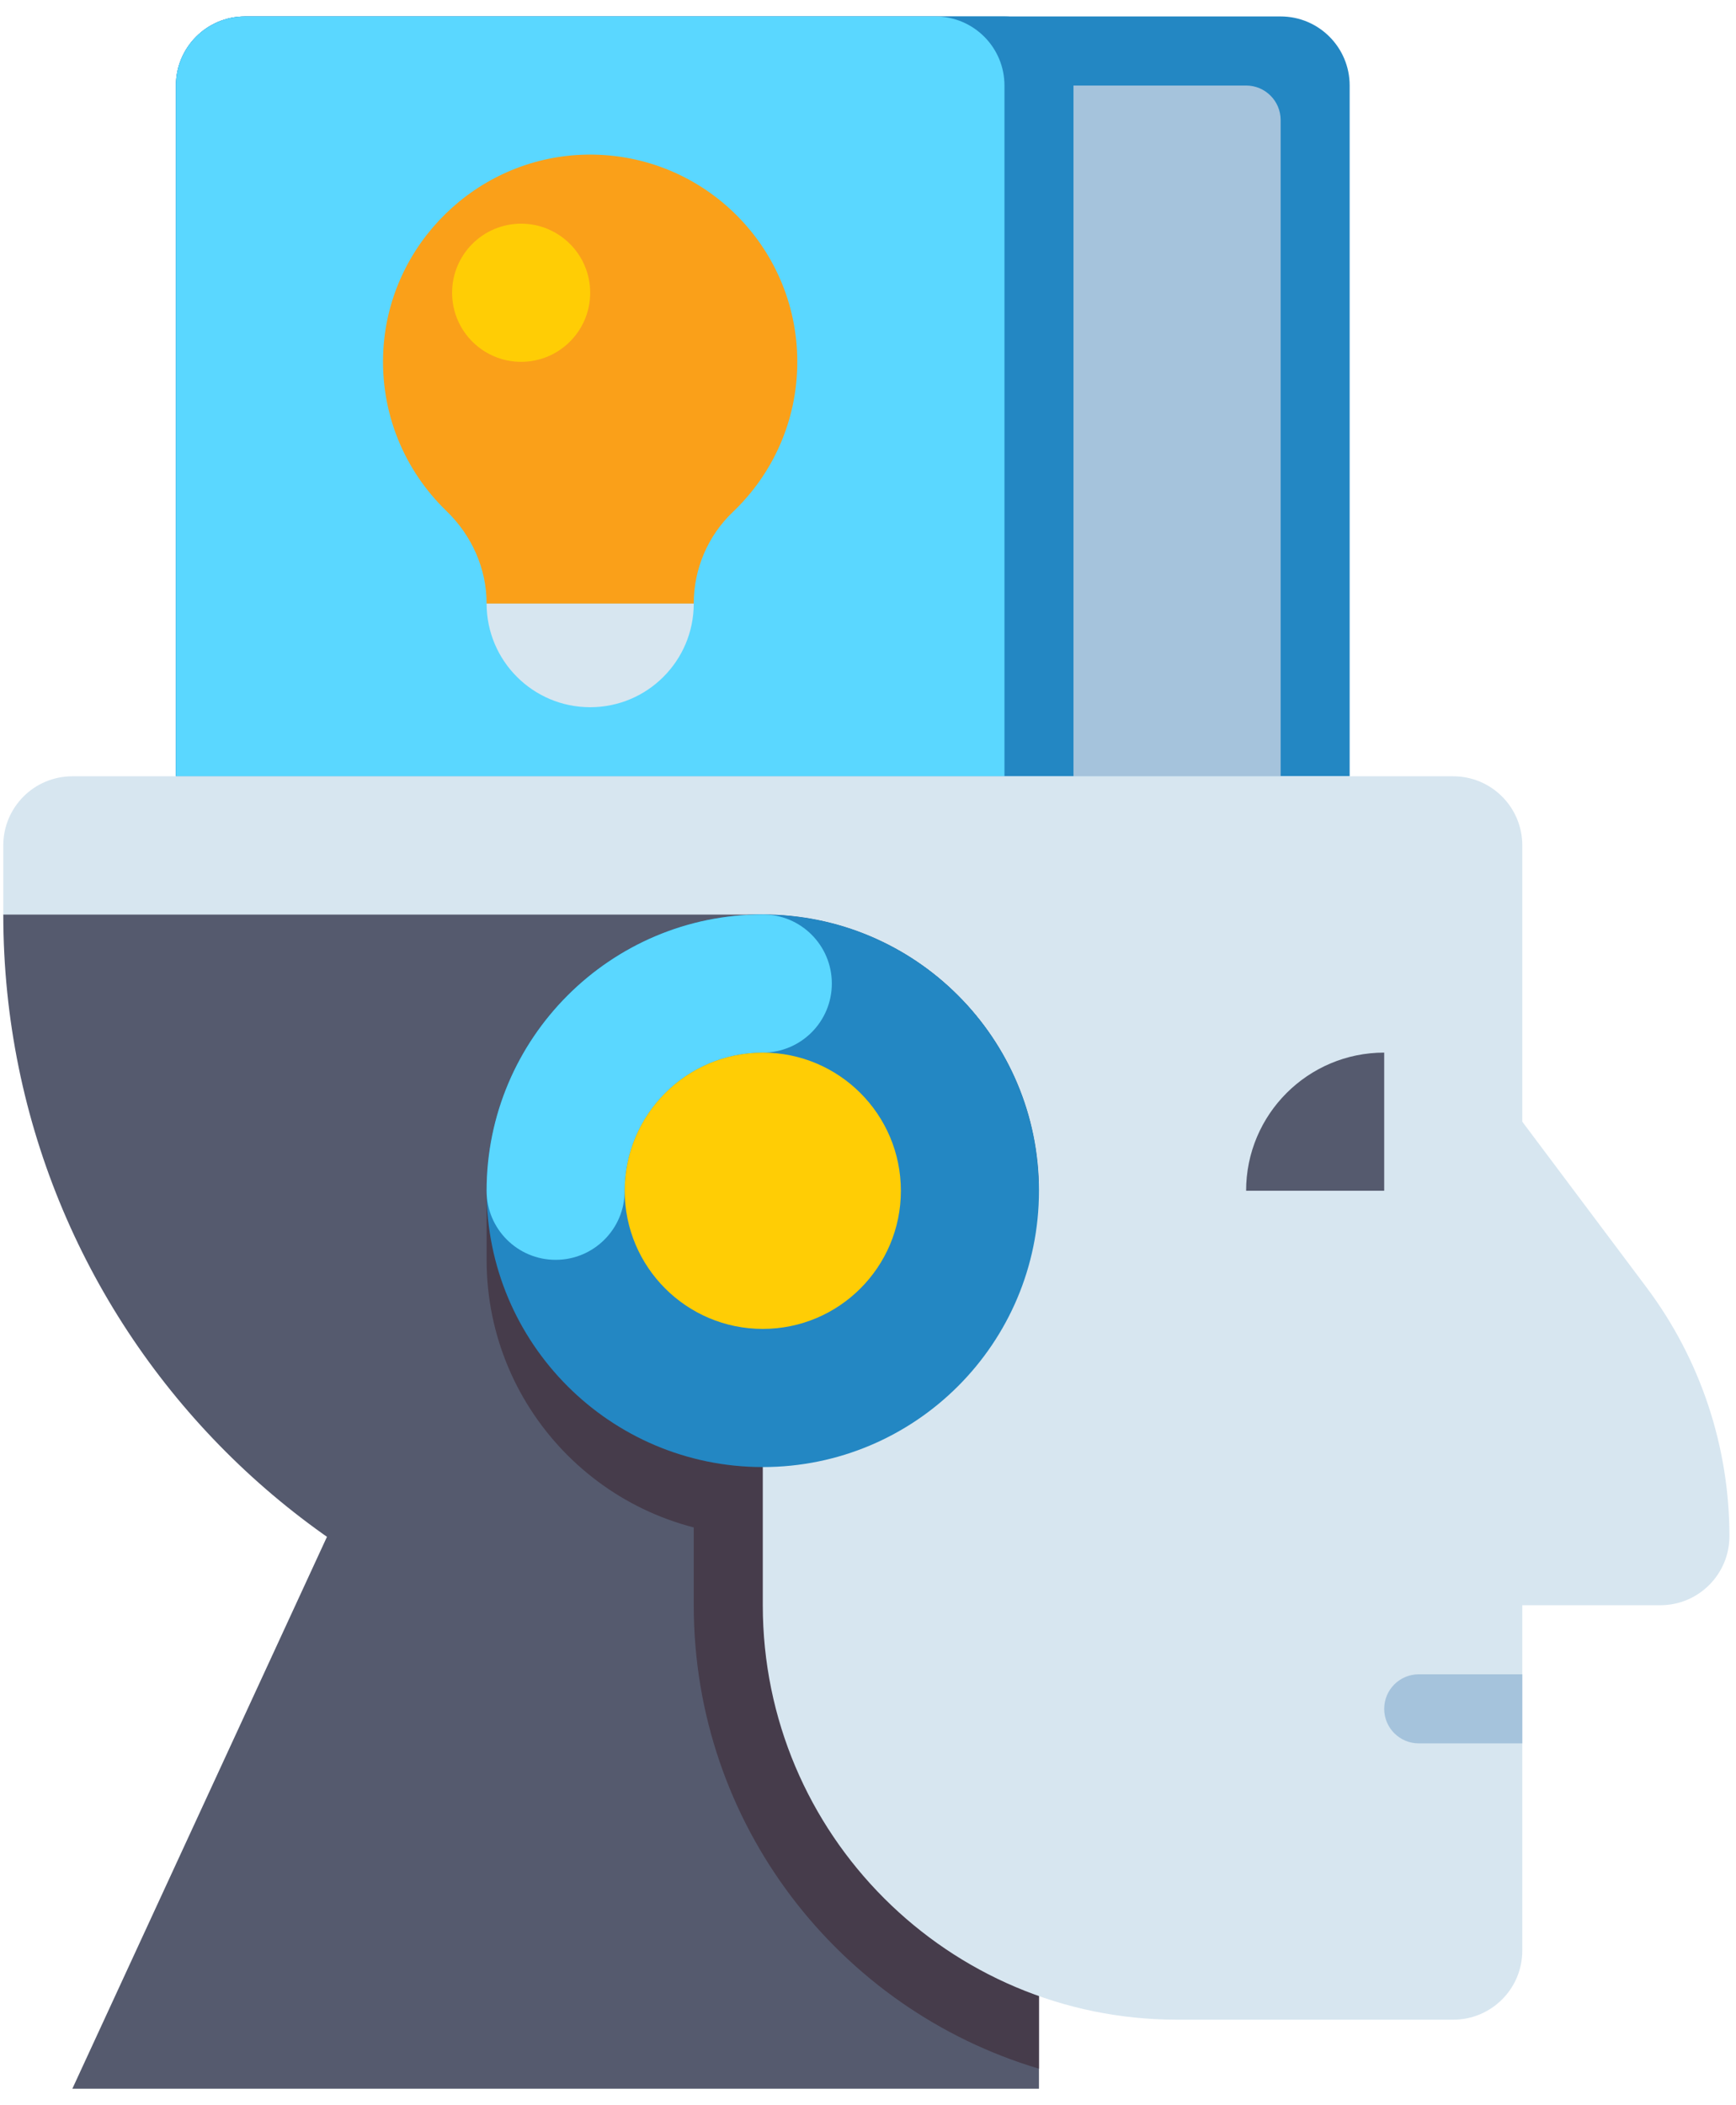 <svg width="66" height="80" viewBox="0 0 66 80" fill="none" xmlns="http://www.w3.org/2000/svg">
<path d="M48.688 0.625H9.312C7.863 0.625 6.688 1.8 6.688 3.25V29.5H51.312V3.25C51.312 1.8 50.137 0.625 48.688 0.625Z" fill="#2387C3"/>
<path d="M38.188 0.625H9.312C7.863 0.625 6.688 1.8 6.688 3.25V29.5H40.812V3.25C40.812 1.8 39.637 0.625 38.188 0.625Z" fill="#2387C3"/>
<path d="M35.562 0.625H9.312C7.863 0.625 6.688 1.8 6.688 3.25V29.5H38.188V3.25C38.188 1.8 37.012 0.625 35.562 0.625Z" fill="#5AD7FF"/>
<path d="M48.688 29.5H40.812V3.25H47.375C48.1 3.25 48.688 3.838 48.688 4.562V29.5Z" fill="#A5C3DC"/>
<path d="M30.312 13.75C30.312 9.298 26.618 5.709 22.128 5.881C18.111 6.035 14.813 9.261 14.576 13.274C14.434 15.688 15.381 17.882 16.971 19.416C17.932 20.343 18.5 21.602 18.5 22.938H26.375V22.936C26.375 21.62 26.912 20.36 27.865 19.453C29.372 18.019 30.312 15.995 30.312 13.75Z" fill="#FAA019"/>
<path d="M22.438 26.875C20.263 26.875 18.5 25.112 18.5 22.938H26.375C26.375 25.112 24.612 26.875 22.438 26.875Z" fill="#D7E6F0"/>
<path d="M19.812 13.75C21.262 13.75 22.438 12.575 22.438 11.125C22.438 9.675 21.262 8.5 19.812 8.5C18.363 8.5 17.188 9.675 17.188 11.125C17.188 12.575 18.363 13.75 19.812 13.75Z" fill="#FFCD05"/>
<path d="M2.75 79.375H39.5V45.25H18.5L2.75 79.375Z" fill="#555A6E"/>
<path d="M0.125 34.75C0.125 50.697 13.053 63.625 29 63.625V34.75H0.125Z" fill="#555A6E"/>
<path d="M39.5 55.75H26.375V61C26.375 69.324 31.91 76.353 39.5 78.613V55.75Z" fill="#463C4B"/>
<path d="M29 58.375C23.201 58.375 18.5 53.674 18.5 47.875V45.25C18.5 39.451 23.201 34.75 29 34.75C34.799 34.75 39.5 39.451 39.5 45.25V47.875C39.5 53.674 34.799 58.375 29 58.375Z" fill="#463C4B"/>
<path d="M62.6 48.925L57.875 42.625V34.75V32.125C57.875 30.675 56.7 29.5 55.25 29.5H2.75C1.3 29.5 0.125 30.675 0.125 32.125V34.75H29C34.799 34.75 39.5 39.451 39.5 45.25H29V61C29 69.698 36.052 76.75 44.75 76.75H55.25C56.7 76.75 57.875 75.575 57.875 74.125V61H63.125C64.575 61 65.75 59.825 65.75 58.375C65.75 54.967 64.645 51.651 62.6 48.925Z" fill="#D7E6F0"/>
<path d="M47.375 45.25H52.625V40C49.725 40 47.375 42.35 47.375 45.25Z" fill="#555A6E"/>
<path d="M53.938 63.625H57.875V66.25H53.938C53.213 66.25 52.625 65.662 52.625 64.938C52.625 64.213 53.213 63.625 53.938 63.625Z" fill="#A5C3DC"/>
<path d="M29 55.75C34.799 55.75 39.5 51.049 39.5 45.25C39.5 39.451 34.799 34.75 29 34.75C23.201 34.75 18.5 39.451 18.5 45.25C18.5 51.049 23.201 55.75 29 55.75Z" fill="#2387C3"/>
<path d="M21.125 47.875C19.675 47.875 18.5 46.7 18.5 45.25C18.5 39.46 23.21 34.75 29 34.75C30.45 34.75 31.625 35.925 31.625 37.375C31.625 38.825 30.45 40 29 40C26.105 40 23.75 42.355 23.75 45.25C23.75 46.7 22.575 47.875 21.125 47.875Z" fill="#5AD7FF"/>
<path d="M29 50.5C31.899 50.5 34.25 48.15 34.25 45.25C34.25 42.35 31.899 40 29 40C26.101 40 23.75 42.35 23.75 45.25C23.75 48.15 26.101 50.5 29 50.5Z" fill="#FFCD05"/>
</svg>
